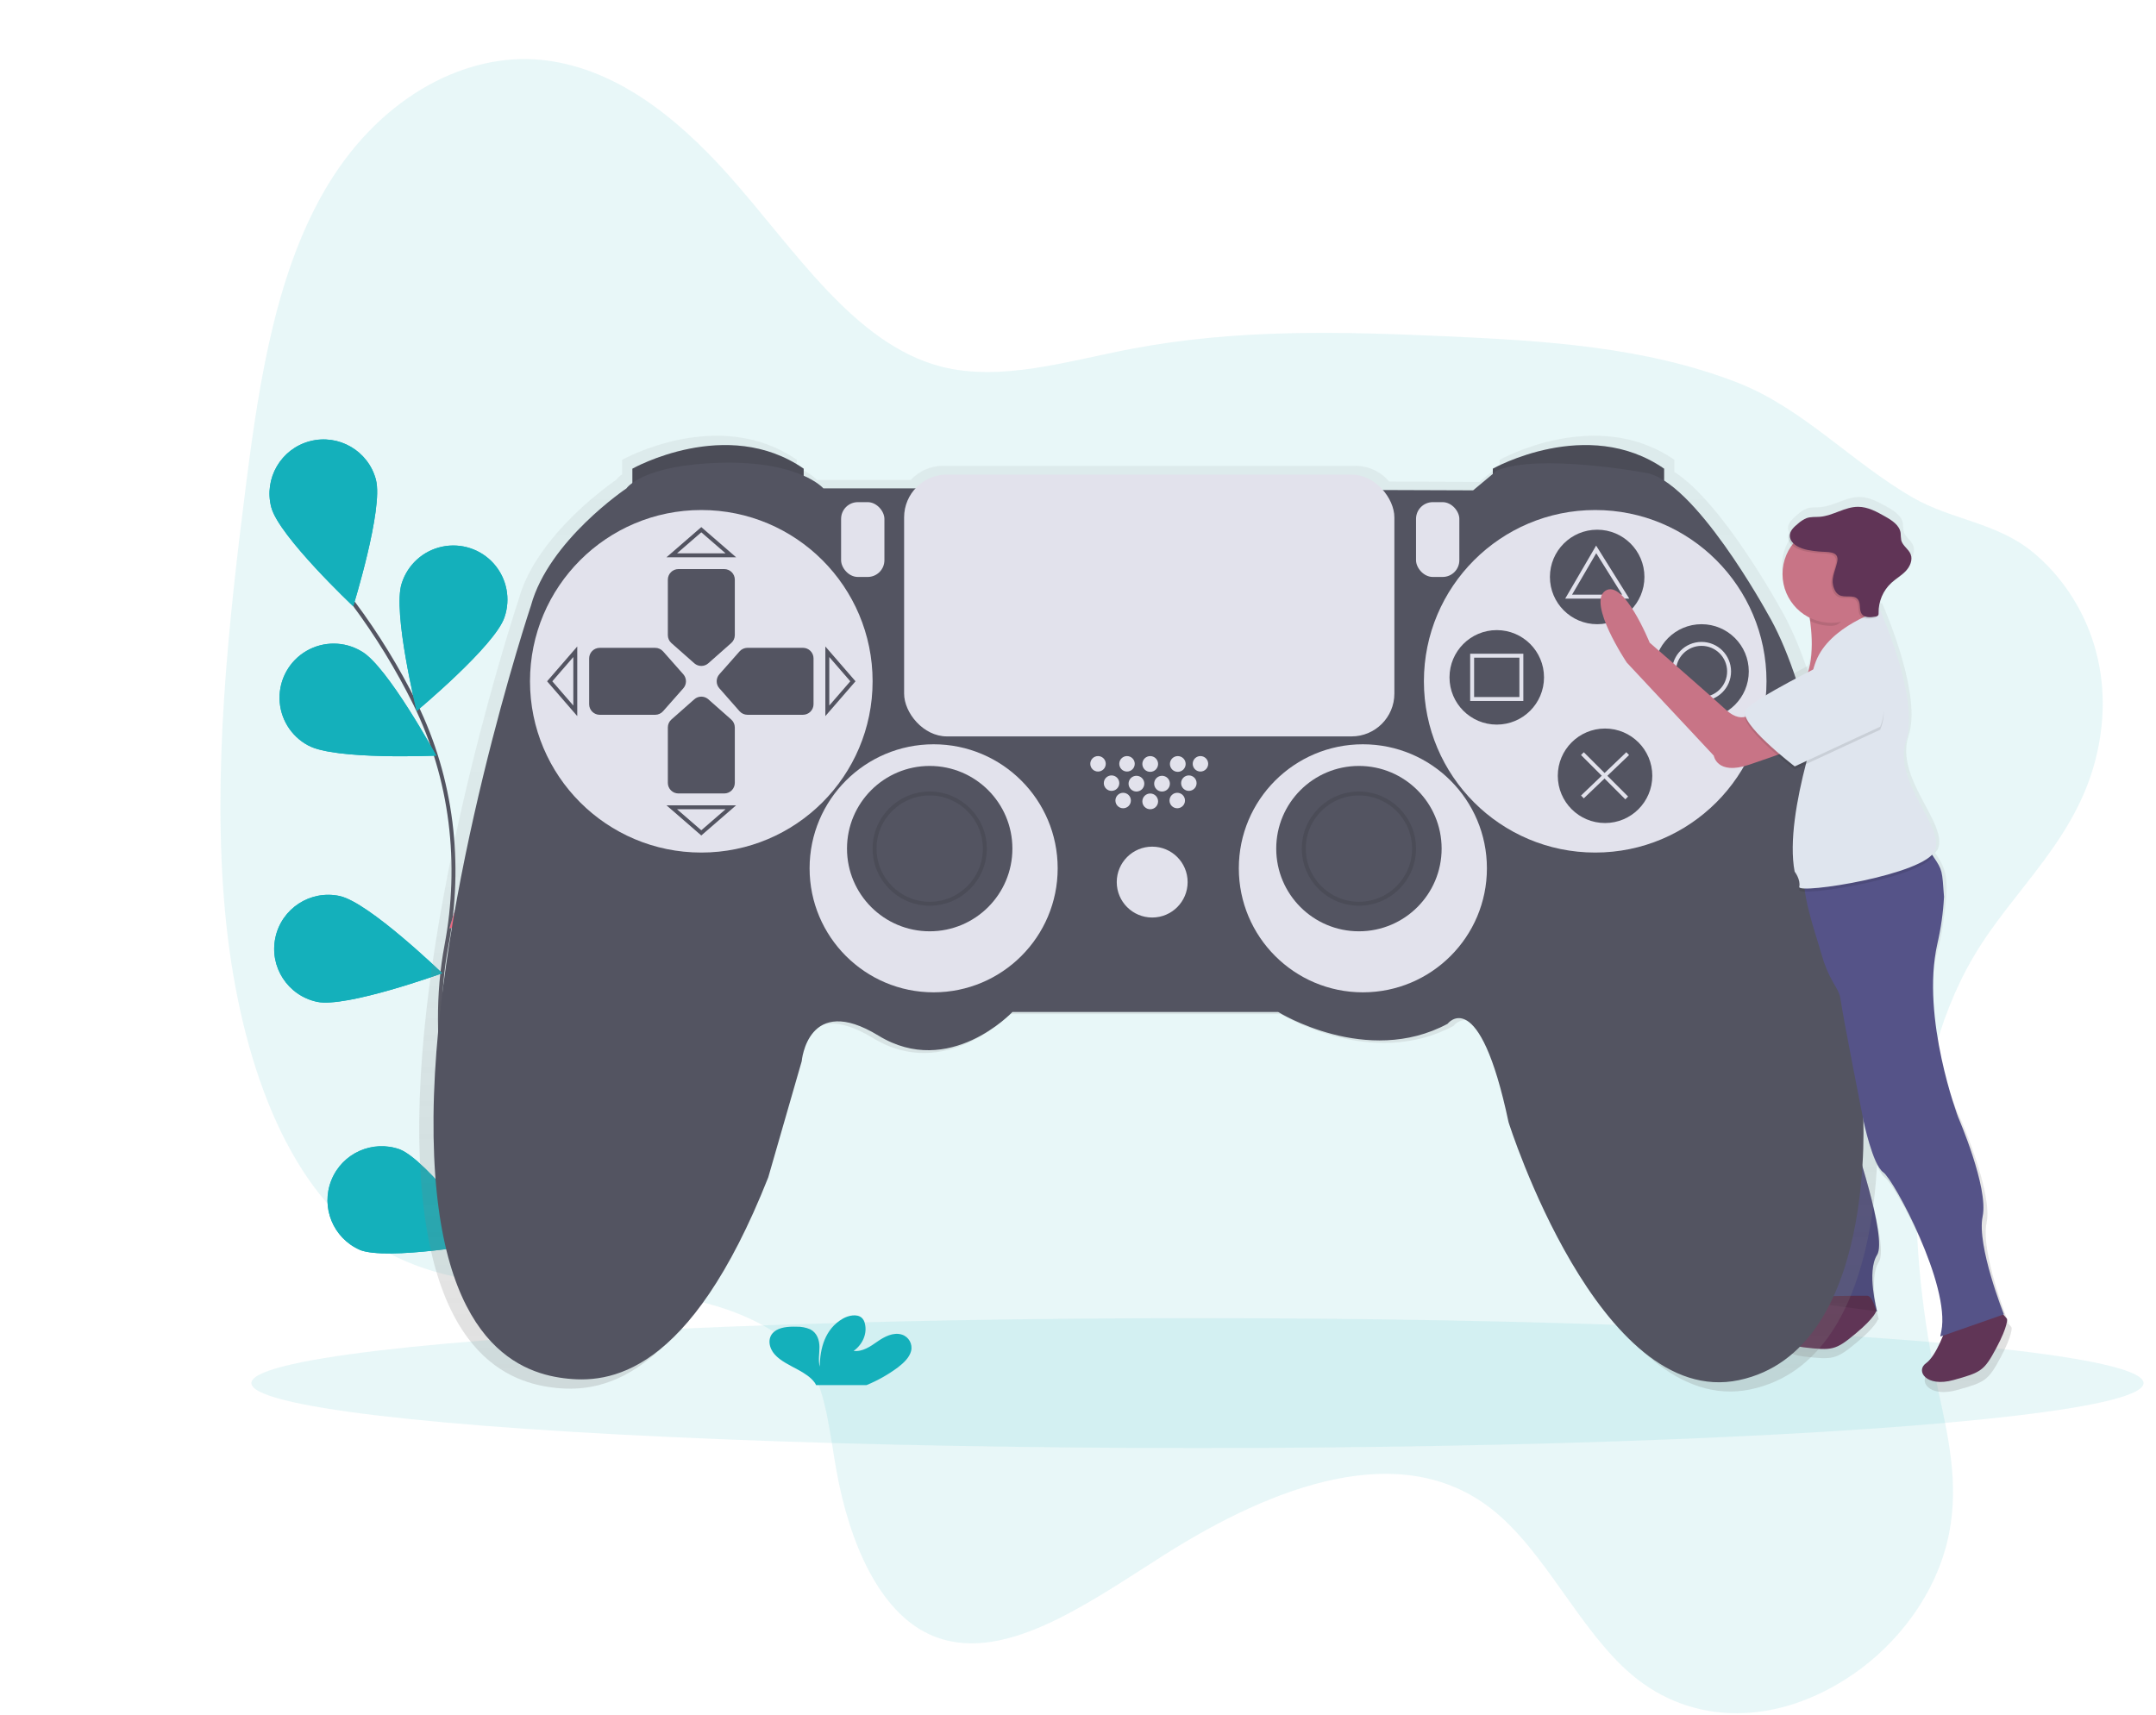 <?xml version="1.0" encoding="UTF-8"?>
<svg width="1095px" height="871px" viewBox="0 0 1095 871" version="1.1" xmlns="http://www.w3.org/2000/svg" xmlns:xlink="http://www.w3.org/1999/xlink">
    <!-- Generator: Sketch 60.1 (88133) - https://sketch.com -->
    <title>undraw_gaming_6oy3</title>
    <desc>Created with Sketch.</desc>
    <defs>
        <linearGradient x1="49.992%" y1="99.981%" x2="49.992%" y2="-0.009%" id="linearGradient-1">
            <stop stop-color="#808080" stop-opacity="0.25" offset="0%"></stop>
            <stop stop-color="#808080" stop-opacity="0.12" offset="54%"></stop>
            <stop stop-color="#808080" stop-opacity="0.1" offset="100%"></stop>
        </linearGradient>
        <linearGradient x1="50.001%" y1="100.008%" x2="50.001%" y2="0%" id="linearGradient-2">
            <stop stop-color="#808080" stop-opacity="0.25" offset="0%"></stop>
            <stop stop-color="#808080" stop-opacity="0.12" offset="54%"></stop>
            <stop stop-color="#808080" stop-opacity="0.1" offset="100%"></stop>
        </linearGradient>
    </defs>
    <g id="undraw_gaming_6oy3" stroke="none" stroke-width="1" fill="none" fill-rule="evenodd">
        <g>
            <path d="M1002.34,485.97 C964.39,550.68 969.56,637.69 984.34,706.06 C989.28,728.95 995.03,753.06 989.91,778.94 C983.65,810.54 962.61,835.69 941.52,850.25 C903.08,876.8 859.78,876.99 828.78,850.75 C801.99,828.07 784.85,787.91 757.46,766.48 C711.63,730.63 647.38,754.3 591.25,789.89 C551.54,815.07 507.77,846.84 471.87,830.14 C446.61,818.39 431.39,784.05 424.71,746.47 C421.48,728.33 419.71,708.47 411.76,694.76 C407.03,686.61 400.42,681.23 393.55,676.85 C330.78,636.85 244.09,673.24 183.7,627.77 C142.91,597.06 120.64,532.35 114.27,462.77 C107.9,393.19 115.72,318.44 125.13,244.77 C131.82,192.44 140.59,136.37 166.87,93.36 C194.67,47.86 237.51,26.9 274.31,30.36 C311.11,33.82 342.65,58.36 369.66,88.54 C403.41,126.28 433.57,174.74 477.98,186.21 C508.23,194.02 541.64,183.54 574.06,177.32 C628.25,166.92 681.45,168.46 734.26,170.82 C784.82,173.08 835.67,176.16 882.46,194.37 C915.57,207.26 940.63,235.01 971.46,252.75 C991.53,264.31 1014.41,265.35 1033.01,280.94 C1055.93,300.15 1075.38,336.09 1065.15,382.24 C1055.42,426.15 1022.52,451.62 1002.34,485.97 Z" id="Path" fill="#14B0BB" fill-rule="nonzero" opacity="0.1"></path>
            <path d="M274.75,689.98 C274.75,689.98 208.03,579.47 226.75,480.31 C234.62,438.69 229.56,395.63 210.89,357.61 C202.002,339.586 191.481,322.414 179.46,306.31" id="Path" stroke="#535461" stroke-width="2"></path>
            <path d="M190.94,243.76 C194.79,258.44 179.39,307.98 179.39,307.98 C179.39,307.98 141.64,272.39 137.78,257.71 C133.914,243.03 142.68,227.996 157.36,224.13 C172.04,220.264 187.074,229.03 190.94,243.71 L190.94,243.76 Z" id="Path" fill="#14B0BB" fill-rule="nonzero"></path>
            <path d="M256.22,313.54 C251.48,327.96 211.62,361.17 211.62,361.17 C211.62,361.17 199.27,310.78 204.02,296.36 C206.984,286.903 214.811,279.775 224.503,277.705 C234.195,275.636 244.251,278.945 250.82,286.366 C257.388,293.788 259.452,304.171 256.22,313.54 Z" id="Path" fill="#14B0BB" fill-rule="nonzero"></path>
            <path d="M290.77,452.99 C279.4,462.99 228.22,471.59 228.22,471.59 C228.22,471.59 243,421.86 254.37,411.81 C265.768,402.015 282.921,403.193 292.872,414.455 C302.824,425.716 301.883,442.884 290.76,452.99 L290.77,452.99 Z" id="Path" fill="#14B0BB" fill-rule="nonzero"></path>
            <path d="M293.16,564.39 C283.65,576.22 234.66,593.29 234.66,593.29 C234.66,593.29 240.82,541.77 250.33,529.95 C259.866,518.214 277.093,516.388 288.877,525.864 C300.662,535.34 302.576,552.557 293.16,564.39 Z" id="Path" fill="#14B0BB" fill-rule="nonzero"></path>
            <path d="M156.56,378.66 C169.77,386.12 221.56,383.84 221.56,383.84 C221.56,383.84 196.76,338.27 183.56,330.84 C174.992,325.712 164.317,325.635 155.676,330.639 C147.035,335.644 141.788,344.941 141.972,354.925 C142.156,364.909 147.741,374.007 156.56,378.69 L156.56,378.66 Z" id="Path" fill="#14B0BB" fill-rule="nonzero"></path>
            <path d="M161,508.91 C175.84,512.08 224.62,494.39 224.62,494.39 C224.62,494.39 187.34,458.33 172.47,455.15 C157.627,451.983 143.027,461.447 139.86,476.29 C136.693,491.133 146.157,505.733 161,508.9 L161,508.91 Z" id="Path" fill="#14B0BB" fill-rule="nonzero"></path>
            <path d="M182.69,634.91 C196.78,640.54 247.85,631.35 247.85,631.35 C247.85,631.35 217.18,589.5 203.09,583.87 C189.165,578.872 173.782,585.795 168.29,599.533 C162.797,613.27 169.167,628.891 182.7,634.87 L182.69,634.91 Z" id="Path" fill="#14B0BB" fill-rule="nonzero"></path>
            <path d="M190.94,243.76 C194.79,258.44 179.39,307.98 179.39,307.98 C179.39,307.98 141.64,272.39 137.78,257.71 C133.914,243.03 142.68,227.996 157.36,224.13 C172.04,220.264 187.074,229.03 190.94,243.71 L190.94,243.76 Z" id="Path" fill="#14B0BB" fill-rule="nonzero"></path>
            <path d="M256.22,313.54 C251.48,327.96 211.62,361.17 211.62,361.17 C211.62,361.17 199.27,310.78 204.02,296.36 C206.984,286.903 214.811,279.775 224.503,277.705 C234.195,275.636 244.251,278.945 250.82,286.366 C257.388,293.788 259.452,304.171 256.22,313.54 Z" id="Path" fill="#14B0BB" fill-rule="nonzero"></path>
            <path d="M290.77,452.99 C279.4,462.99 228.22,471.59 228.22,471.59 C228.22,471.59 243,421.86 254.37,411.81 C265.768,402.015 282.921,403.193 292.872,414.455 C302.824,425.716 301.883,442.884 290.76,452.99 L290.77,452.99 Z" id="Path" fill="#FC6681" fill-rule="nonzero"></path>
            <path d="M293.16,564.39 C283.65,576.22 234.66,593.29 234.66,593.29 C234.66,593.29 240.82,541.77 250.33,529.95 C259.866,518.214 277.093,516.388 288.877,525.864 C300.662,535.34 302.576,552.557 293.16,564.39 Z" id="Path" fill="#FC6681" fill-rule="nonzero"></path>
            <path d="M156.56,378.66 C169.77,386.12 221.56,383.84 221.56,383.84 C221.56,383.84 196.76,338.27 183.56,330.84 C174.992,325.712 164.317,325.635 155.676,330.639 C147.035,335.644 141.788,344.941 141.972,354.925 C142.156,364.909 147.741,374.007 156.56,378.69 L156.56,378.66 Z" id="Path" fill="#14B0BB" fill-rule="nonzero"></path>
            <path d="M161,508.91 C175.84,512.08 224.62,494.39 224.62,494.39 C224.62,494.39 187.34,458.33 172.47,455.15 C157.627,451.983 143.027,461.447 139.86,476.29 C136.693,491.133 146.157,505.733 161,508.9 L161,508.91 Z" id="Path" fill="#14B0BB" fill-rule="nonzero"></path>
            <path d="M182.69,634.91 C196.78,640.54 247.85,631.35 247.85,631.35 C247.85,631.35 217.18,589.5 203.09,583.87 C189.165,578.872 173.782,585.795 168.29,599.533 C162.797,613.27 169.167,628.891 182.7,634.87 L182.69,634.91 Z" id="Path" fill="#14B0BB" fill-rule="nonzero"></path>
            <ellipse id="Oval" fill="#14B0BB" fill-rule="nonzero" opacity="0.1" cx="608.18" cy="702.58" rx="480.5" ry="33"></ellipse>
            <path d="M1021.65,674.31 C1021.65,674.31 1020.85,673.24 1019.74,672.04 L1020.06,671.93 C1020.06,671.93 1005.78,636.24 1008.96,621.17 C1012.14,606.1 996.27,569.62 996.27,569.62 C996.27,569.62 972.86,521.68 983.94,483.42 C985.205,478.914 986.161,474.326 986.8,469.69 C990.11,447.03 988.94,442.36 983.39,434.08 L982.78,433.19 C983.465,432.523 984.006,431.724 984.37,430.84 C989.13,418.15 962.17,395.15 969.34,373.73 C975.96,353.88 958.73,312.92 956.17,307.03 L956.17,307.03 L955.88,306.36 L955.02,306.64 C955.164,301.525 957.178,296.64 960.68,292.91 L960.84,292.75 C963.22,290.56 966.11,288.95 968.34,286.6 L968.47,286.45 C968.69,286.24 968.92,286.03 969.13,285.81 C971.34,283.49 972.85,280.05 971.65,277.07 C970.56,274.35 967.5,272.69 966.78,269.85 C966.607,268.573 966.5,267.288 966.46,266 C965.88,262 961.99,259.49 958.46,257.51 C954.07,255.03 949.46,252.51 944.39,252.45 C937.53,252.45 931.39,257.05 924.58,257.62 C922.26,257.82 919.85,257.54 917.65,258.31 C915.973,259.008 914.433,259.996 913.1,261.23 C912.316,261.846 911.575,262.515 910.88,263.23 C909.34,264.67 908.03,266.37 908.09,268.41 C908.201,269.9 908.899,271.284 910.03,272.26 C905.587,278.304 904.044,286.004 905.817,293.292 C907.59,300.581 912.497,306.712 919.22,310.04 C919.3,310.59 919.38,311.15 919.46,311.74 C920.46,319.25 921.05,329.87 918.38,338.19 C906.99,344.06 889.24,353.63 886.06,357.88 C885.56,358.608 885.407,359.519 885.64,360.37 C885.55,360.76 885.53,361.163 885.58,361.56 C883.09,362.13 879.78,361.56 875.75,357.88 C866.23,349.16 836.1,322.98 836.1,322.98 C836.1,322.98 822.62,289.67 813.1,295.98 C803.58,302.29 824.2,333.26 824.2,333.26 L869.34,381.66 C869.34,381.66 870.93,391.97 887.58,386.42 C893.08,384.59 898.05,382.84 902.25,381.33 L903.25,382.18 C899.5,404.12 897.56,433.36 911.39,441.94 C912.473,443.376 913.255,445.015 913.69,446.76 C913.62,447.02 913.55,447.29 913.49,447.55 C912.43,451.929 911.761,456.393 911.49,460.89 C908.883,466.851 907.682,473.331 907.98,479.83 L902.68,555.34 C902.68,555.34 901.89,571.99 907.44,584.68 C912.99,597.37 930.44,660.82 918.54,665.58 L919.67,665.73 C916.26,669.24 910.52,674.56 906.15,675.61 C899.51,677.19 901.37,687.37 916.09,689.07 C930.81,690.77 932.58,690.63 942.93,682 C952.05,674.4 953.5,671 953.71,670.27 L954.23,670.34 C954.23,670.34 948.68,649.72 954.23,641 C959.78,632.28 941.55,579.15 941.55,579.15 C941.397,572.361 941.647,565.569 942.3,558.81 C945.1,566.14 947.1,571.22 947.1,571.22 C947.1,571.22 951.86,594.22 957.41,598.22 C962.96,602.22 992.31,656.91 987.55,680.7 L987,683.47 L988.34,683.08 L988.46,683.08 C986.63,687.61 983.3,694.77 979.62,697.4 C974.07,701.4 979.62,710.09 993.9,706.12 C1008.18,702.15 1009.76,701.36 1016.11,689.47 C1022.46,677.58 1021.65,674.31 1021.65,674.31 Z" id="Path" fill="url(#linearGradient-1)" fill-rule="nonzero"></path>
            <path d="M916.55,462.55 L913.07,458.26 C909.511,464.873 907.814,472.328 908.16,479.83 L902.98,553.66 C902.98,553.66 902.2,569.94 907.63,582.35 C913.06,594.76 930.12,656.79 918.49,661.44 L953.34,666.15 C953.34,666.15 947.91,645.99 953.34,637.46 C958.77,628.93 940.93,576.98 940.93,576.98 C940.93,576.98 939.38,533.56 954.11,523.47 C968.84,513.38 916.55,462.55 916.55,462.55 Z" id="Path" fill="#555388" fill-rule="nonzero"></path>
            <path d="M922.43,658.53 C922.43,658.53 912.86,669.71 906.38,671.26 C899.9,672.81 901.71,682.75 916.1,684.42 C930.49,686.09 932.22,685.95 942.35,677.51 C952.48,669.07 952.93,665.9 952.93,665.9 C952.93,665.9 950.93,658.4 948.51,658.24 C946.09,658.08 922.43,658.53 922.43,658.53 Z" id="Path" fill="#603556" fill-rule="nonzero"></path>
            <path d="M918.88,464.88 L913.08,458.26 C909.521,464.873 907.824,472.328 908.17,479.83 L902.99,553.66 C902.99,553.66 902.21,569.94 907.64,582.35 C913.07,594.76 930.13,656.79 918.5,661.44 L953.34,666.15 C953.34,666.15 947.91,645.99 953.34,637.46 C958.77,628.93 940.93,576.98 940.93,576.98 C940.93,576.98 939.38,533.56 954.11,523.47 C968.84,513.38 918.88,464.88 918.88,464.88 Z" id="Path" fill="#000000" fill-rule="nonzero" opacity="0.1"></path>
            <path d="M953.4,566.07 C953.4,566.07 943.71,375.86 903.93,308.54 C903.93,308.54 874.76,255.26 850.38,239.72 L850.38,233.58 C810.6,206.04 761.65,233.58 761.65,233.58 L761.65,236.3 L751.45,244.8 L705.52,244.64 C701.312,239.567 695.061,236.635 688.47,236.64 L478.89,236.64 C472.697,236.633 466.784,239.223 462.59,243.78 L414.89,243.78 C414.89,243.78 412.08,240.51 404.69,237.22 L404.69,233.58 C364.91,206.04 315.96,233.58 315.96,233.58 L315.96,240.97 C314.797,241.738 313.764,242.687 312.9,243.78 C312.9,243.78 272.61,270.78 263.43,304.46 C263.43,304.46 213.96,452.86 212.94,569.13 C211.92,685.4 256.8,701.72 280.25,704.78 C303.7,707.84 345.52,703.78 386.32,600.78 L403.66,540.61 C403.66,540.61 406.72,504.91 443.44,527.35 C480.16,549.79 512.79,515.11 512.79,515.11 L650.49,515.11 C650.49,515.11 696.34,543.63 738.2,521.15 C738.2,521.15 754.52,499.73 769.82,572.15 C769.82,572.15 816.74,721.06 889.15,705.76 C961.56,690.46 953.4,566.07 953.4,566.07 Z" id="Path" fill="url(#linearGradient-2)" fill-rule="nonzero"></path>
            <path d="M321.18,249.08 L321.18,238.08 C321.18,238.08 369.18,211.08 408.18,238.08 L408.18,248.08 L321.18,249.08 Z" id="Path" fill="#535461" fill-rule="nonzero"></path>
            <path d="M758.18,249.08 L758.18,238.08 C758.18,238.08 806.18,211.08 845.18,238.08 L845.18,248.08 L758.18,249.08 Z" id="Path" fill="#535461" fill-rule="nonzero"></path>
            <path d="M321.18,249.08 L321.18,238.08 C321.18,238.08 369.18,211.08 408.18,238.08 L408.18,248.08 L321.18,249.08 Z" id="Path" fill="#000000" fill-rule="nonzero" opacity="0.1"></path>
            <path d="M758.18,249.08 L758.18,238.08 C758.18,238.08 806.18,211.08 845.18,238.08 L845.18,248.08 L758.18,249.08 Z" id="Path" fill="#000000" fill-rule="nonzero" opacity="0.1"></path>
            <path d="M465.18,248.08 L418.18,248.08 C418.18,248.08 406.18,234.08 366.18,235.08 C326.18,236.08 318.18,248.08 318.18,248.08 C318.18,248.08 278.68,274.58 269.68,307.58 C269.68,307.58 221.18,453.08 220.18,567.08 C219.18,681.08 263.18,697.08 286.18,700.08 C309.18,703.08 350.18,699.08 390.18,598.08 L407.18,539.08 C407.18,539.08 410.18,504.08 446.18,526.08 C482.18,548.08 514.18,514.08 514.18,514.08 L649.18,514.08 C649.18,514.08 694.18,542.08 735.18,520.08 C735.18,520.08 751.18,499.08 766.18,570.08 C766.18,570.08 812.18,716.08 883.18,701.08 C954.18,686.08 946.18,564.08 946.18,564.08 C946.18,564.08 936.68,377.58 897.68,311.58 C897.68,311.58 860.18,243.08 835.18,240.08 C835.18,240.08 781.18,230.08 760.18,239.08 L748.18,249.08 L465.18,248.08 Z" id="Path" fill="#535461" fill-rule="nonzero"></path>
            <circle id="Oval" fill="#E2E2EC" fill-rule="nonzero" cx="356.18" cy="346.08" r="87"></circle>
            <circle id="Oval" fill="#E2E2EC" fill-rule="nonzero" cx="810.18" cy="346.08" r="87"></circle>
            <path d="M371.34,326.68 L359.74,336.94 C357.708,338.729 354.662,338.729 352.63,336.94 L341.01,326.68 C339.861,325.667 339.198,324.212 339.19,322.68 L339.19,294.45 C339.196,291.483 341.603,289.08 344.57,289.08 L367.82,289.08 C369.248,289.077 370.618,289.643 371.627,290.653 C372.637,291.662 373.203,293.032 373.2,294.46 L373.2,322.66 C373.187,324.205 372.51,325.67 371.34,326.68 L371.34,326.68 Z" id="Path" fill="#535461" fill-rule="nonzero"></path>
            <path d="M371.34,365.47 L359.74,355.22 C357.708,353.431 354.662,353.431 352.63,355.22 L341.01,365.48 C339.861,366.493 339.198,367.948 339.19,369.48 L339.19,397.68 C339.187,399.108 339.753,400.478 340.763,401.487 C341.772,402.497 343.142,403.063 344.57,403.06 L367.82,403.06 C369.246,403.063 370.614,402.498 371.624,401.491 C372.633,400.483 373.2,399.116 373.2,397.69 L373.2,369.49 C373.187,367.945 372.51,366.48 371.34,365.47 Z" id="Path" fill="#535461" fill-rule="nonzero"></path>
            <path d="M336.79,361.26 L347.05,349.64 C348.839,347.608 348.839,344.562 347.05,342.53 L336.79,330.91 C335.777,329.762 334.322,329.1 332.79,329.09 L304.59,329.09 C301.623,329.096 299.22,331.503 299.22,334.47 L299.22,357.72 C299.217,359.148 299.783,360.518 300.793,361.527 C301.802,362.537 303.172,363.103 304.6,363.1 L332.8,363.1 C334.332,363.084 335.783,362.414 336.79,361.26 L336.79,361.26 Z" id="Path" fill="#535461" fill-rule="nonzero"></path>
            <path d="M375.58,361.26 L365.34,349.63 C363.546,347.599 363.546,344.551 365.34,342.52 L375.6,330.9 C376.613,329.751 378.068,329.088 379.6,329.08 L407.8,329.08 C409.228,329.077 410.598,329.643 411.607,330.653 C412.617,331.662 413.183,333.032 413.18,334.46 L413.18,357.71 C413.183,359.136 412.618,360.504 411.611,361.514 C410.603,362.523 409.236,363.09 407.81,363.09 L379.61,363.09 C378.066,363.088 376.598,362.421 375.58,361.26 L375.58,361.26 Z" id="Path" fill="#535461" fill-rule="nonzero"></path>
            <polygon id="Path" stroke="#535461" stroke-width="2" points="341.18 282.08 371.18 282.08 356.18 269.08"></polygon>
            <polygon id="Path" stroke="#535461" stroke-width="2" points="341.18 410.08 371.18 410.08 356.18 423.08"></polygon>
            <polygon id="Path" stroke="#535461" stroke-width="2" points="292.18 331.08 292.18 361.08 279.18 346.08"></polygon>
            <polygon id="Path" stroke="#535461" stroke-width="2" points="420.18 331.08 420.18 361.08 433.18 346.08"></polygon>
            <circle id="Oval" fill="#E2E2EC" fill-rule="nonzero" cx="474.18" cy="441.08" r="63"></circle>
            <circle id="Oval" fill="#535461" fill-rule="nonzero" cx="472.18" cy="431.08" r="42"></circle>
            <circle id="Oval" fill="#E2E2EC" fill-rule="nonzero" cx="692.18" cy="441.08" r="63"></circle>
            <circle id="Oval" fill="#535461" fill-rule="nonzero" cx="690.18" cy="431.08" r="42"></circle>
            <circle id="Oval" stroke="#000000" stroke-width="2" opacity="0.1" cx="472.18" cy="431.08" r="28"></circle>
            <circle id="Oval" stroke="#000000" stroke-width="2" opacity="0.1" cx="690.18" cy="431.08" r="28"></circle>
            <circle id="Oval" fill="#E2E2EC" fill-rule="nonzero" cx="585.18" cy="448.08" r="18"></circle>
            <circle id="Oval" fill="#E2E2EC" fill-rule="nonzero" cx="557.67" cy="388" r="3.93"></circle>
            <circle id="Oval" fill="#E2E2EC" fill-rule="nonzero" cx="572.39" cy="388" r="3.93"></circle>
            <circle id="Oval" fill="#E2E2EC" fill-rule="nonzero" cx="570.43" cy="406.65" r="3.93"></circle>
            <circle id="Oval" fill="#E2E2EC" fill-rule="nonzero" cx="584.18" cy="407.08" r="4"></circle>
            <circle id="Oval" fill="#E2E2EC" fill-rule="nonzero" cx="597.91" cy="406.65" r="3.93"></circle>
            <circle id="Oval" fill="#E2E2EC" fill-rule="nonzero" cx="564.54" cy="397.82" r="3.93"></circle>
            <circle id="Oval" fill="#E2E2EC" fill-rule="nonzero" cx="577.18" cy="398.08" r="4"></circle>
            <circle id="Oval" fill="#E2E2EC" fill-rule="nonzero" cx="590.18" cy="398.08" r="4"></circle>
            <circle id="Oval" fill="#E2E2EC" fill-rule="nonzero" cx="603.8" cy="397.82" r="3.93"></circle>
            <circle id="Oval" fill="#E2E2EC" fill-rule="nonzero" cx="584.18" cy="388.08" r="4"></circle>
            <circle id="Oval" fill="#E2E2EC" fill-rule="nonzero" cx="598.18" cy="388.08" r="4"></circle>
            <circle id="Oval" fill="#E2E2EC" fill-rule="nonzero" cx="609.69" cy="388" r="3.93"></circle>
            <rect id="Rectangle" fill="#E2E2EC" fill-rule="nonzero" x="427.18" y="255.08" width="22" height="38" rx="8.5"></rect>
            <rect id="Rectangle" fill="#E2E2EC" fill-rule="nonzero" x="719.18" y="255.08" width="22" height="38" rx="8.5"></rect>
            <circle id="Oval" fill="#535461" fill-rule="nonzero" cx="811.18" cy="293.08" r="24"></circle>
            <circle id="Oval" fill="#535461" fill-rule="nonzero" cx="760.18" cy="344.08" r="24"></circle>
            <circle id="Oval" fill="#535461" fill-rule="nonzero" cx="864.18" cy="341.08" r="24"></circle>
            <circle id="Oval" fill="#535461" fill-rule="nonzero" cx="815.18" cy="394.08" r="24"></circle>
            <rect id="Rectangle" fill="#E2E2EC" fill-rule="nonzero" x="459.18" y="241.08" width="249" height="133" rx="21.75"></rect>
            <polygon id="Path" stroke="#E2E2EC" stroke-width="2" points="796.68 303.08 810.68 279.08 825.68 303.08"></polygon>
            <rect id="Rectangle" stroke="#E2E2EC" stroke-width="2" x="747.68" y="333.08" width="25" height="22"></rect>
            <circle id="Oval" stroke="#E2E2EC" stroke-width="2" cx="864.18" cy="341.08" r="14"></circle>
            <line x1="803.68" y1="382.83" x2="826.18" y2="405.33" id="Path" stroke="#E2E2EC" stroke-width="2"></line>
            <line x1="826.68" y1="382.83" x2="803.68" y2="404.83" id="Path" stroke="#E2E2EC" stroke-width="2"></line>
            <path d="M455.99,694.63 C458.99,692.34 461.84,689.63 462.71,686.36 C463.635,682.753 461.574,679.052 458.02,677.94 C453.71,676.6 449.11,679.03 445.61,681.49 C442.11,683.95 438.12,686.76 433.55,686.24 C438.28,682.82 440.55,677.24 439.23,672.24 C439.008,671.151 438.456,670.156 437.65,669.39 C435.26,667.3 430.92,668.2 428.06,669.84 C418.95,675.07 416.41,685.16 416.36,694.25 C415.44,690.97 416.22,687.56 416.19,684.19 C416.16,680.82 415.04,677.1 411.56,675.29 C409.334,674.328 406.924,673.867 404.5,673.94 C400.41,673.82 395.84,674.15 393.05,676.6 C389.58,679.6 390.48,684.73 393.5,688.07 C396.52,691.41 401.12,693.51 405.35,695.82 C408.58,697.58 411.84,699.63 413.82,702.41 C414.073,702.779 414.285,703.174 414.45,703.59 L440.12,703.59 C445.76,701.27 451.091,698.261 455.99,694.63 Z" id="Path" fill="#14B0BB" fill-rule="nonzero"></path>
            <path d="M988.28,674.64 C988.28,674.64 983.63,688.64 978.2,692.48 C972.77,696.32 978.2,704.89 992.2,701.01 C1006.2,697.13 1007.71,696.36 1013.91,684.73 C1020.11,673.1 1019.34,670 1019.34,670 C1019.34,670 1014.69,663.8 1012.34,664.57 C1009.99,665.34 988.28,674.64 988.28,674.64 Z" id="Path" fill="#603556" fill-rule="nonzero"></path>
            <path d="M959.59,326.46 C959.59,326.46 896.78,361.35 911.51,351.27 C921.41,344.5 920.81,326.53 919.35,315.46 C918.89,312.01 918.35,309.23 918.02,307.67 C917.83,306.79 917.71,306.3 917.71,306.3 C917.71,306.3 948.17,288.02 946.46,299.01 L946.46,299.01 C946.46,299.11 946.46,299.21 946.41,299.31 C946.263,300.044 946.186,300.791 946.18,301.54 C945.97,312.84 959.59,326.46 959.59,326.46 Z" id="Path" fill="#C87486" fill-rule="nonzero"></path>
            <path d="M891.34,360.58 C891.34,360.58 885.91,369.11 876.61,360.58 C867.31,352.05 837.84,326.46 837.84,326.46 C837.84,326.46 824.66,293.89 815.34,300.1 C806.02,306.31 826.2,336.55 826.2,336.55 L870.4,383.85 C870.4,383.85 871.95,393.93 888.24,388.5 C904.53,383.07 916.16,378.42 916.16,378.42 L891.34,360.58 Z" id="Path" fill="#C87486" fill-rule="nonzero"></path>
            <g id="Group" transform="translate(0.34, 0.15)"></g>
            <path d="M1017.75,667.66 L986.75,678.52 L985.44,678.9 L985.98,676.19 C990.63,652.93 961.98,599.42 956.51,595.54 C951.04,591.66 946.41,569.15 946.41,569.15 C946.41,569.15 936.25,517.97 934.7,507.15 C934.31,504.44 932.89,502.28 931.17,499.3 C928.576,494.784 926.56,489.959 925.17,484.94 C921.76,472.94 913.81,451.64 916.73,439.59 C917.32,437.14 914.91,443.4 915.73,441.01 L916.2,439.69 L978.98,431.15 C980.022,432.415 980.996,433.733 981.9,435.1 C986.65,442.15 986.34,442.15 987.34,455.55 C986.908,463.634 985.767,471.665 983.93,479.55 C975.48,517.18 994.54,567.55 994.54,567.55 C994.54,567.55 1010.05,603.22 1006.95,617.95 C1003.85,632.68 1017.75,667.66 1017.75,667.66 Z" id="Path" fill="#555388" fill-rule="nonzero"></path>
            <path d="M981.9,435.09 C972.61,446.74 913.1,455.79 913.84,452.09 C914.063,450.813 913.967,449.501 913.56,448.27 C914.151,445.812 914.866,443.386 915.7,441 L916.17,439.68 L978.98,431.15 C980.021,432.412 980.996,433.727 981.9,435.09 L981.9,435.09 Z" id="Path" fill="#000000" fill-rule="nonzero" opacity="0.1"></path>
            <path d="M954.94,310.15 C954.94,310.15 929.34,317.93 922.34,335.77 C915.34,353.61 927.65,354.58 927.65,354.58 C927.65,354.58 905.65,412.58 911.48,442.78 C911.48,442.78 914.58,446.66 913.81,450.53 C913.04,454.4 978.17,444.33 982.81,431.92 C987.45,419.51 961.1,397.03 968.08,376.09 C975.06,355.15 954.94,310.15 954.94,310.15 Z" id="Path" fill="#DFE5EE" fill-rule="nonzero"></path>
            <path d="M946.41,300.87 C946.366,301.103 946.289,301.329 946.18,301.54 C945.12,303.54 941.75,301.35 942.92,304.35 C938.42,308.87 937,317.92 930.13,317.92 C926.394,317.931 922.705,317.093 919.34,315.47 C918.88,312.02 918.34,309.24 918.01,307.68 C921.01,305.9 945.01,292 946.45,299.02 L946.45,299.02 C946.562,299.633 946.548,300.262 946.41,300.87 L946.41,300.87 Z" id="Path" fill="#000000" fill-rule="nonzero" opacity="0.1"></path>
            <circle id="Oval" fill="#C87486" fill-rule="nonzero" cx="930.12" cy="291.57" r="24.81"></circle>
            <path d="M954.94,370.66 L911.52,390.82 C911.52,390.82 882.05,368.34 886.7,362.15 C891.35,355.96 927.8,338.15 927.8,338.15 C927.8,338.15 965.02,345.85 954.94,370.66 Z" id="Path" fill="#000000" fill-rule="nonzero" opacity="0.1"></path>
            <path d="M954.94,369.15 L911.52,389.31 C911.52,389.31 882.05,366.82 886.71,360.62 C891.37,354.42 927.81,336.62 927.81,336.62 C927.81,336.62 965.02,344.3 954.94,369.15 Z" id="Path" fill="#DFE5EE" fill-rule="nonzero"></path>
            <path d="M922.96,280.94 C919.17,280.56 915.25,280.14 911.96,278.23 C910.05,277.13 908.3,275.31 908.24,273.1 C908.17,270.5 910.36,268.47 912.37,266.82 C913.674,265.615 915.18,264.651 916.82,263.97 C918.97,263.22 921.32,263.49 923.59,263.3 C930.27,262.74 936.25,258.2 942.96,258.24 C947.89,258.24 952.42,260.76 956.71,263.19 C960.14,265.13 963.95,267.59 964.52,271.49 C964.558,272.748 964.662,274.003 964.83,275.25 C965.54,278.03 968.53,279.65 969.6,282.31 C970.77,285.22 969.29,288.59 967.13,290.86 C964.97,293.13 962.13,294.69 959.86,296.81 C955.599,300.76 953.227,306.341 953.34,312.15 C953.39,312.529 953.332,312.914 953.17,313.26 C952.822,313.68 952.314,313.934 951.77,313.96 C949.3,314.42 946.25,314.67 944.77,312.63 C943.29,310.59 944.46,307.19 942.77,305.18 C940.62,302.59 936.1,304.65 933.19,302.95 C932.209,302.314 931.443,301.398 930.99,300.32 C928.59,295.15 931.34,291.09 932.34,286.15 C933.51,280.38 927.03,281.35 922.96,280.94 Z" id="Path" fill="#000000" fill-rule="nonzero" opacity="0.1"></path>
            <path d="M923.74,280.15 C919.95,279.77 916.03,279.35 912.74,277.44 C910.83,276.34 909.08,274.52 909.02,272.31 C908.95,269.71 911.14,267.68 913.15,266.03 C914.454,264.825 915.96,263.861 917.6,263.18 C919.75,262.43 922.1,262.7 924.37,262.51 C931.05,261.95 937.03,257.41 943.74,257.45 C948.67,257.45 953.2,259.97 957.49,262.4 C960.92,264.34 964.73,266.8 965.3,270.7 C965.338,271.958 965.442,273.213 965.61,274.46 C966.32,277.24 969.31,278.86 970.38,281.52 C971.55,284.43 970.07,287.8 967.91,290.07 C965.75,292.34 962.91,293.9 960.64,296.02 C956.365,299.978 953.988,305.576 954.11,311.4 C954.16,311.779 954.102,312.164 953.94,312.51 C953.592,312.93 953.084,313.184 952.54,313.21 C950.07,313.67 947.02,313.92 945.54,311.88 C944.06,309.84 945.23,306.44 943.54,304.43 C941.39,301.84 936.87,303.9 933.96,302.2 C932.979,301.564 932.213,300.648 931.76,299.57 C929.34,294.39 932.1,290.3 933.1,285.31 C934.28,279.6 927.8,280.58 923.74,280.15 Z" id="Path" fill="#603456" fill-rule="nonzero"></path>
        </g>
    </g>
</svg>